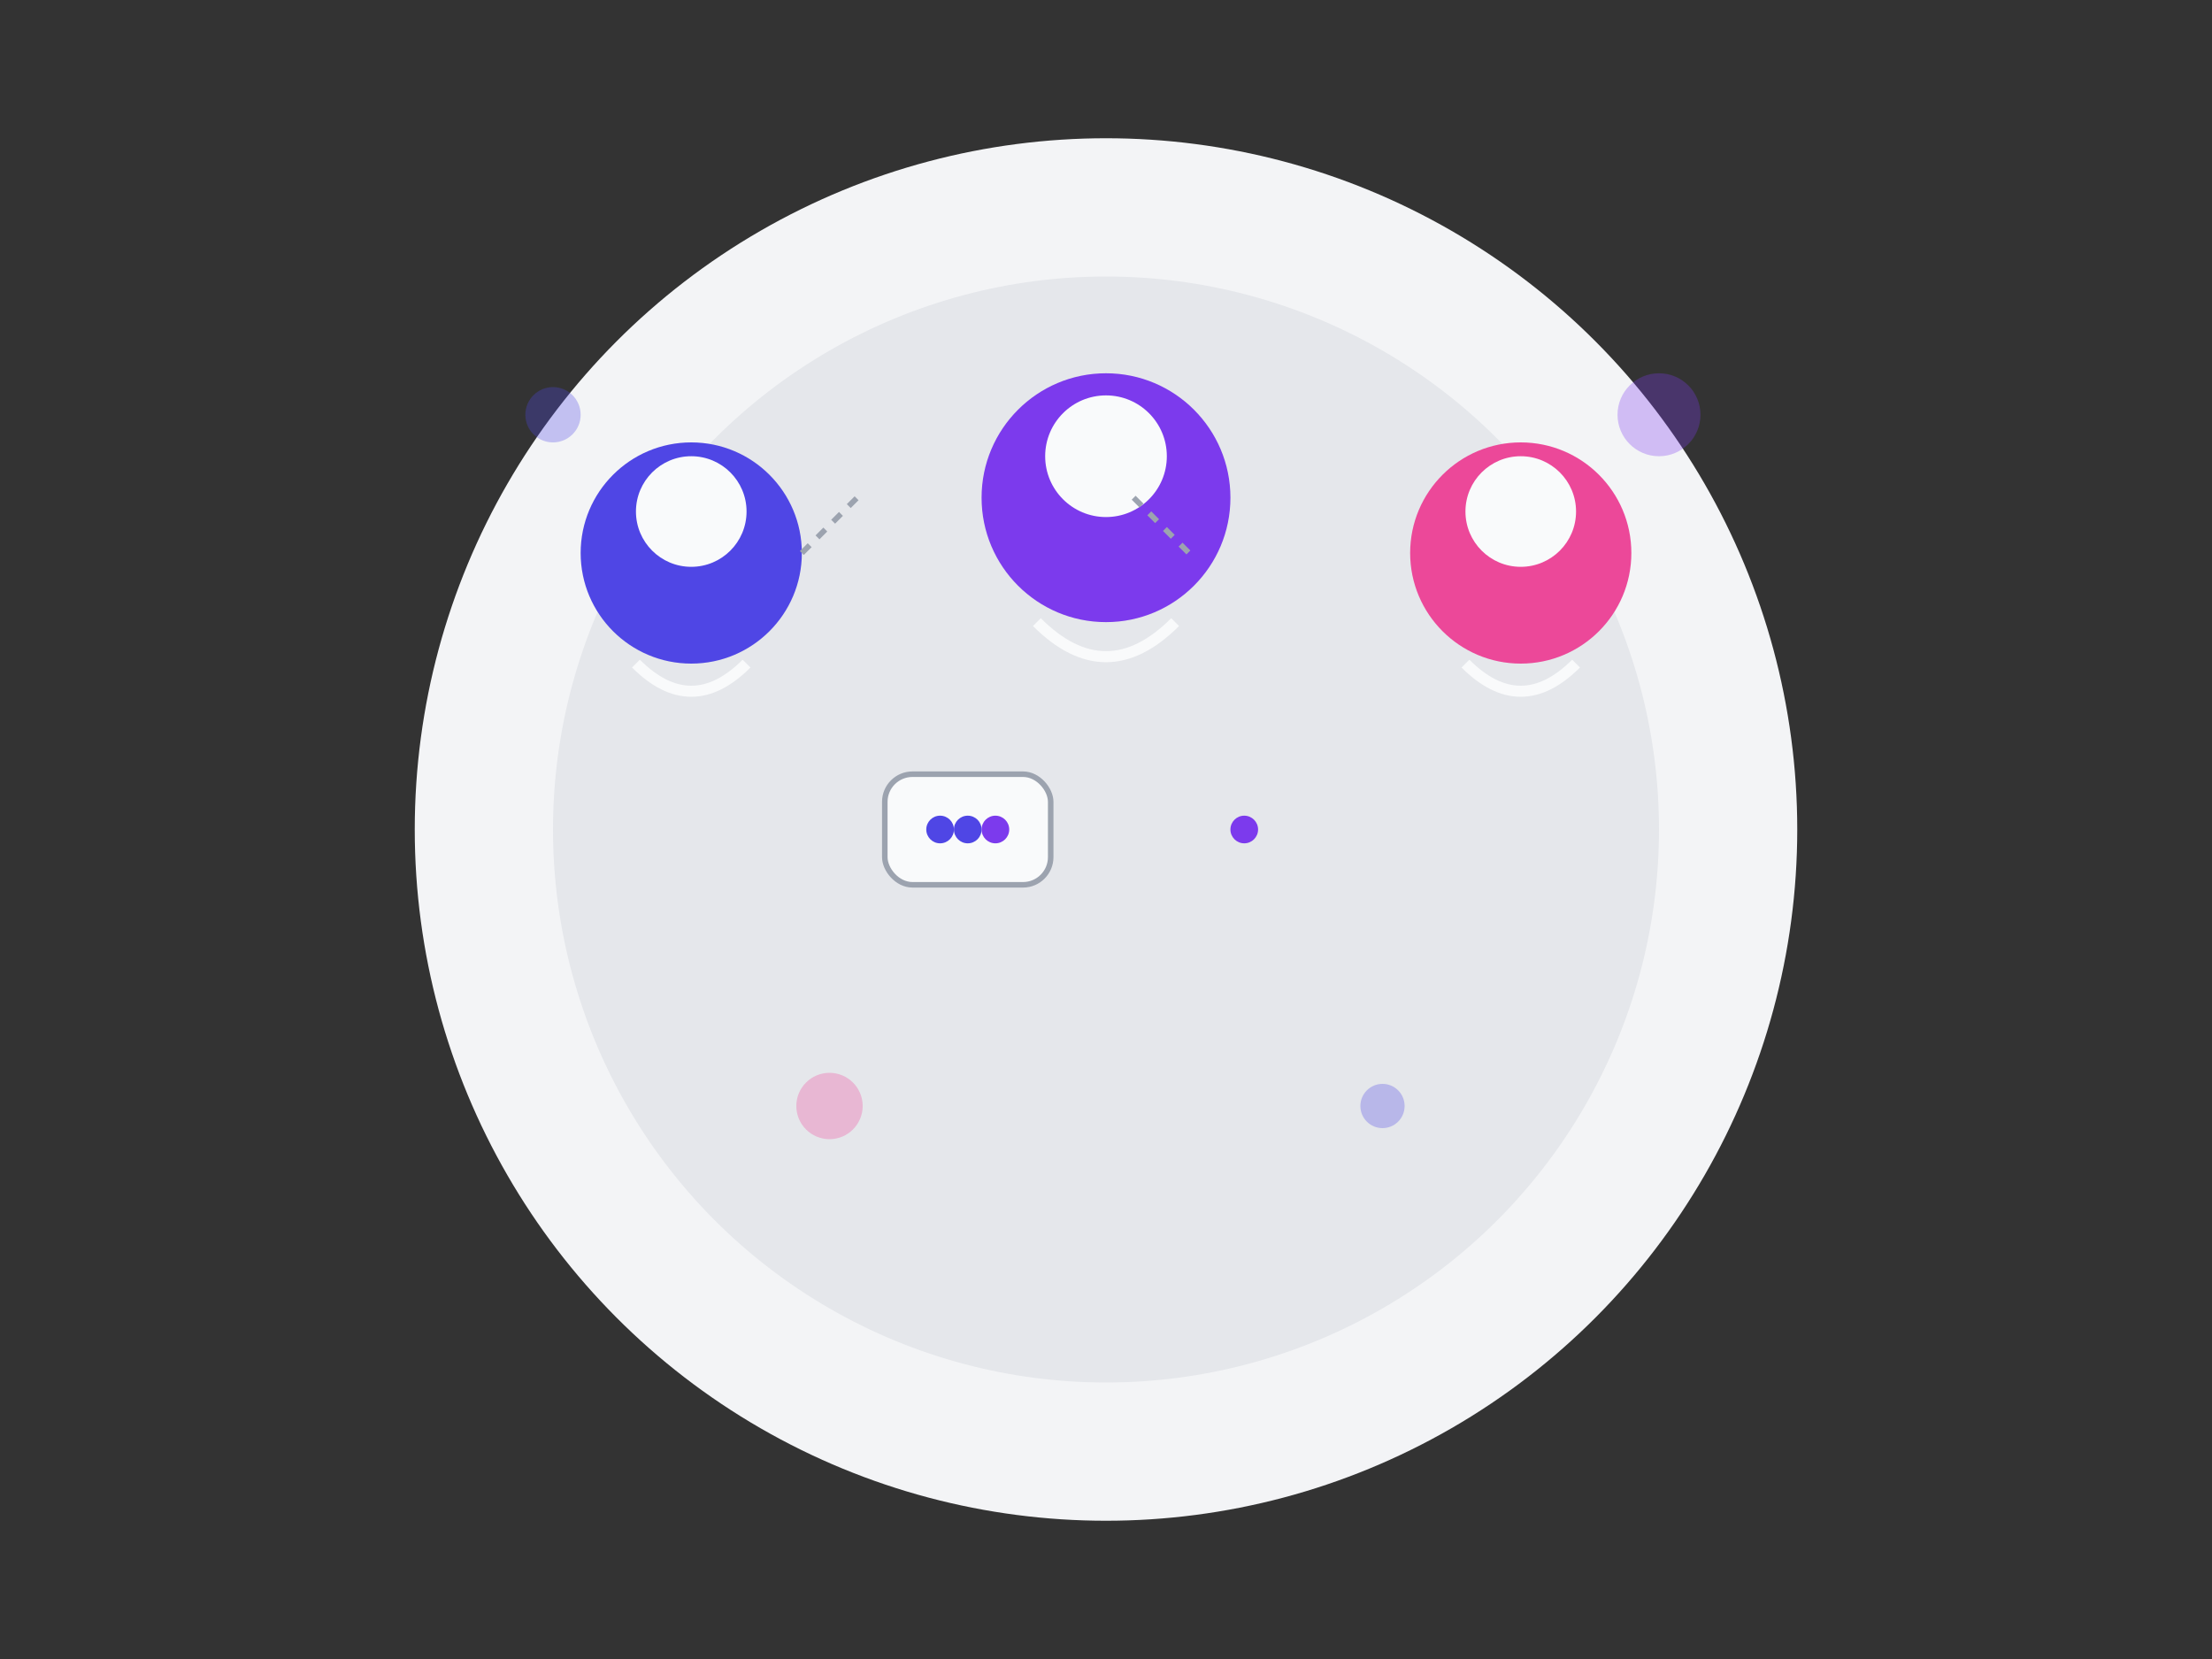 <?xml version="1.0" encoding="UTF-8"?>
<svg width="800" height="600" viewBox="0 0 800 600" fill="none" xmlns="http://www.w3.org/2000/svg">
  <rect x="0" y="0" width="800" height="600" fill="#333333" stroke="none"/>
  <!-- Background Elements -->
  <circle cx="400" cy="300" r="250" fill="#F3F4F6"/>
  <circle cx="400" cy="300" r="200" fill="#E5E7EB"/>
  
  <!-- Team Members -->
  <!-- Person 1 -->
  <g transform="translate(250, 200)">
    <circle cx="0" cy="0" r="40" fill="#4F46E5"/>
    <circle cx="0" cy="-15" r="20" fill="#F9FAFB"/>
    <path d="M-20 40 Q0 60 20 40" stroke="#F9FAFB" stroke-width="4"/>
  </g>
  
  <!-- Person 2 -->
  <g transform="translate(400, 180)">
    <circle cx="0" cy="0" r="45" fill="#7C3AED"/>
    <circle cx="0" cy="-15" r="22" fill="#F9FAFB"/>
    <path d="M-25 45 Q0 70 25 45" stroke="#F9FAFB" stroke-width="4"/>
  </g>
  
  <!-- Person 3 -->
  <g transform="translate(550, 200)">
    <circle cx="0" cy="0" r="40" fill="#EC4899"/>
    <circle cx="0" cy="-15" r="20" fill="#F9FAFB"/>
    <path d="M-20 40 Q0 60 20 40" stroke="#F9FAFB" stroke-width="4"/>
  </g>
  
  <!-- Connection Lines -->
  <path d="M290 200 L310 180" stroke="#9CA3AF" stroke-width="2" stroke-dasharray="4 4"/>
  <path d="M410 180 L430 200" stroke="#9CA3AF" stroke-width="2" stroke-dasharray="4 4"/>
  
  <!-- Decorative Elements -->
  <circle cx="200" cy="150" r="10" fill="#4F46E5" opacity="0.3"/>
  <circle cx="600" cy="150" r="15" fill="#7C3AED" opacity="0.3"/>
  <circle cx="300" cy="400" r="12" fill="#EC4899" opacity="0.3"/>
  <circle cx="500" cy="400" r="8" fill="#4F46E5" opacity="0.3"/>
  
  <!-- Tech Elements -->
  <g transform="translate(350, 300)">
    <rect x="-30" y="-20" width="60" height="40" rx="10" fill="#F9FAFB" stroke="#9CA3AF" stroke-width="2"/>
    <circle cx="-10" cy="0" r="5" fill="#4F46E5"/>
    <circle cx="10" cy="0" r="5" fill="#7C3AED"/>
  </g>
  
  <!-- Connection Points -->
  <circle cx="350" cy="300" r="5" fill="#4F46E5"/>
  <circle cx="450" cy="300" r="5" fill="#7C3AED"/>
</svg> 